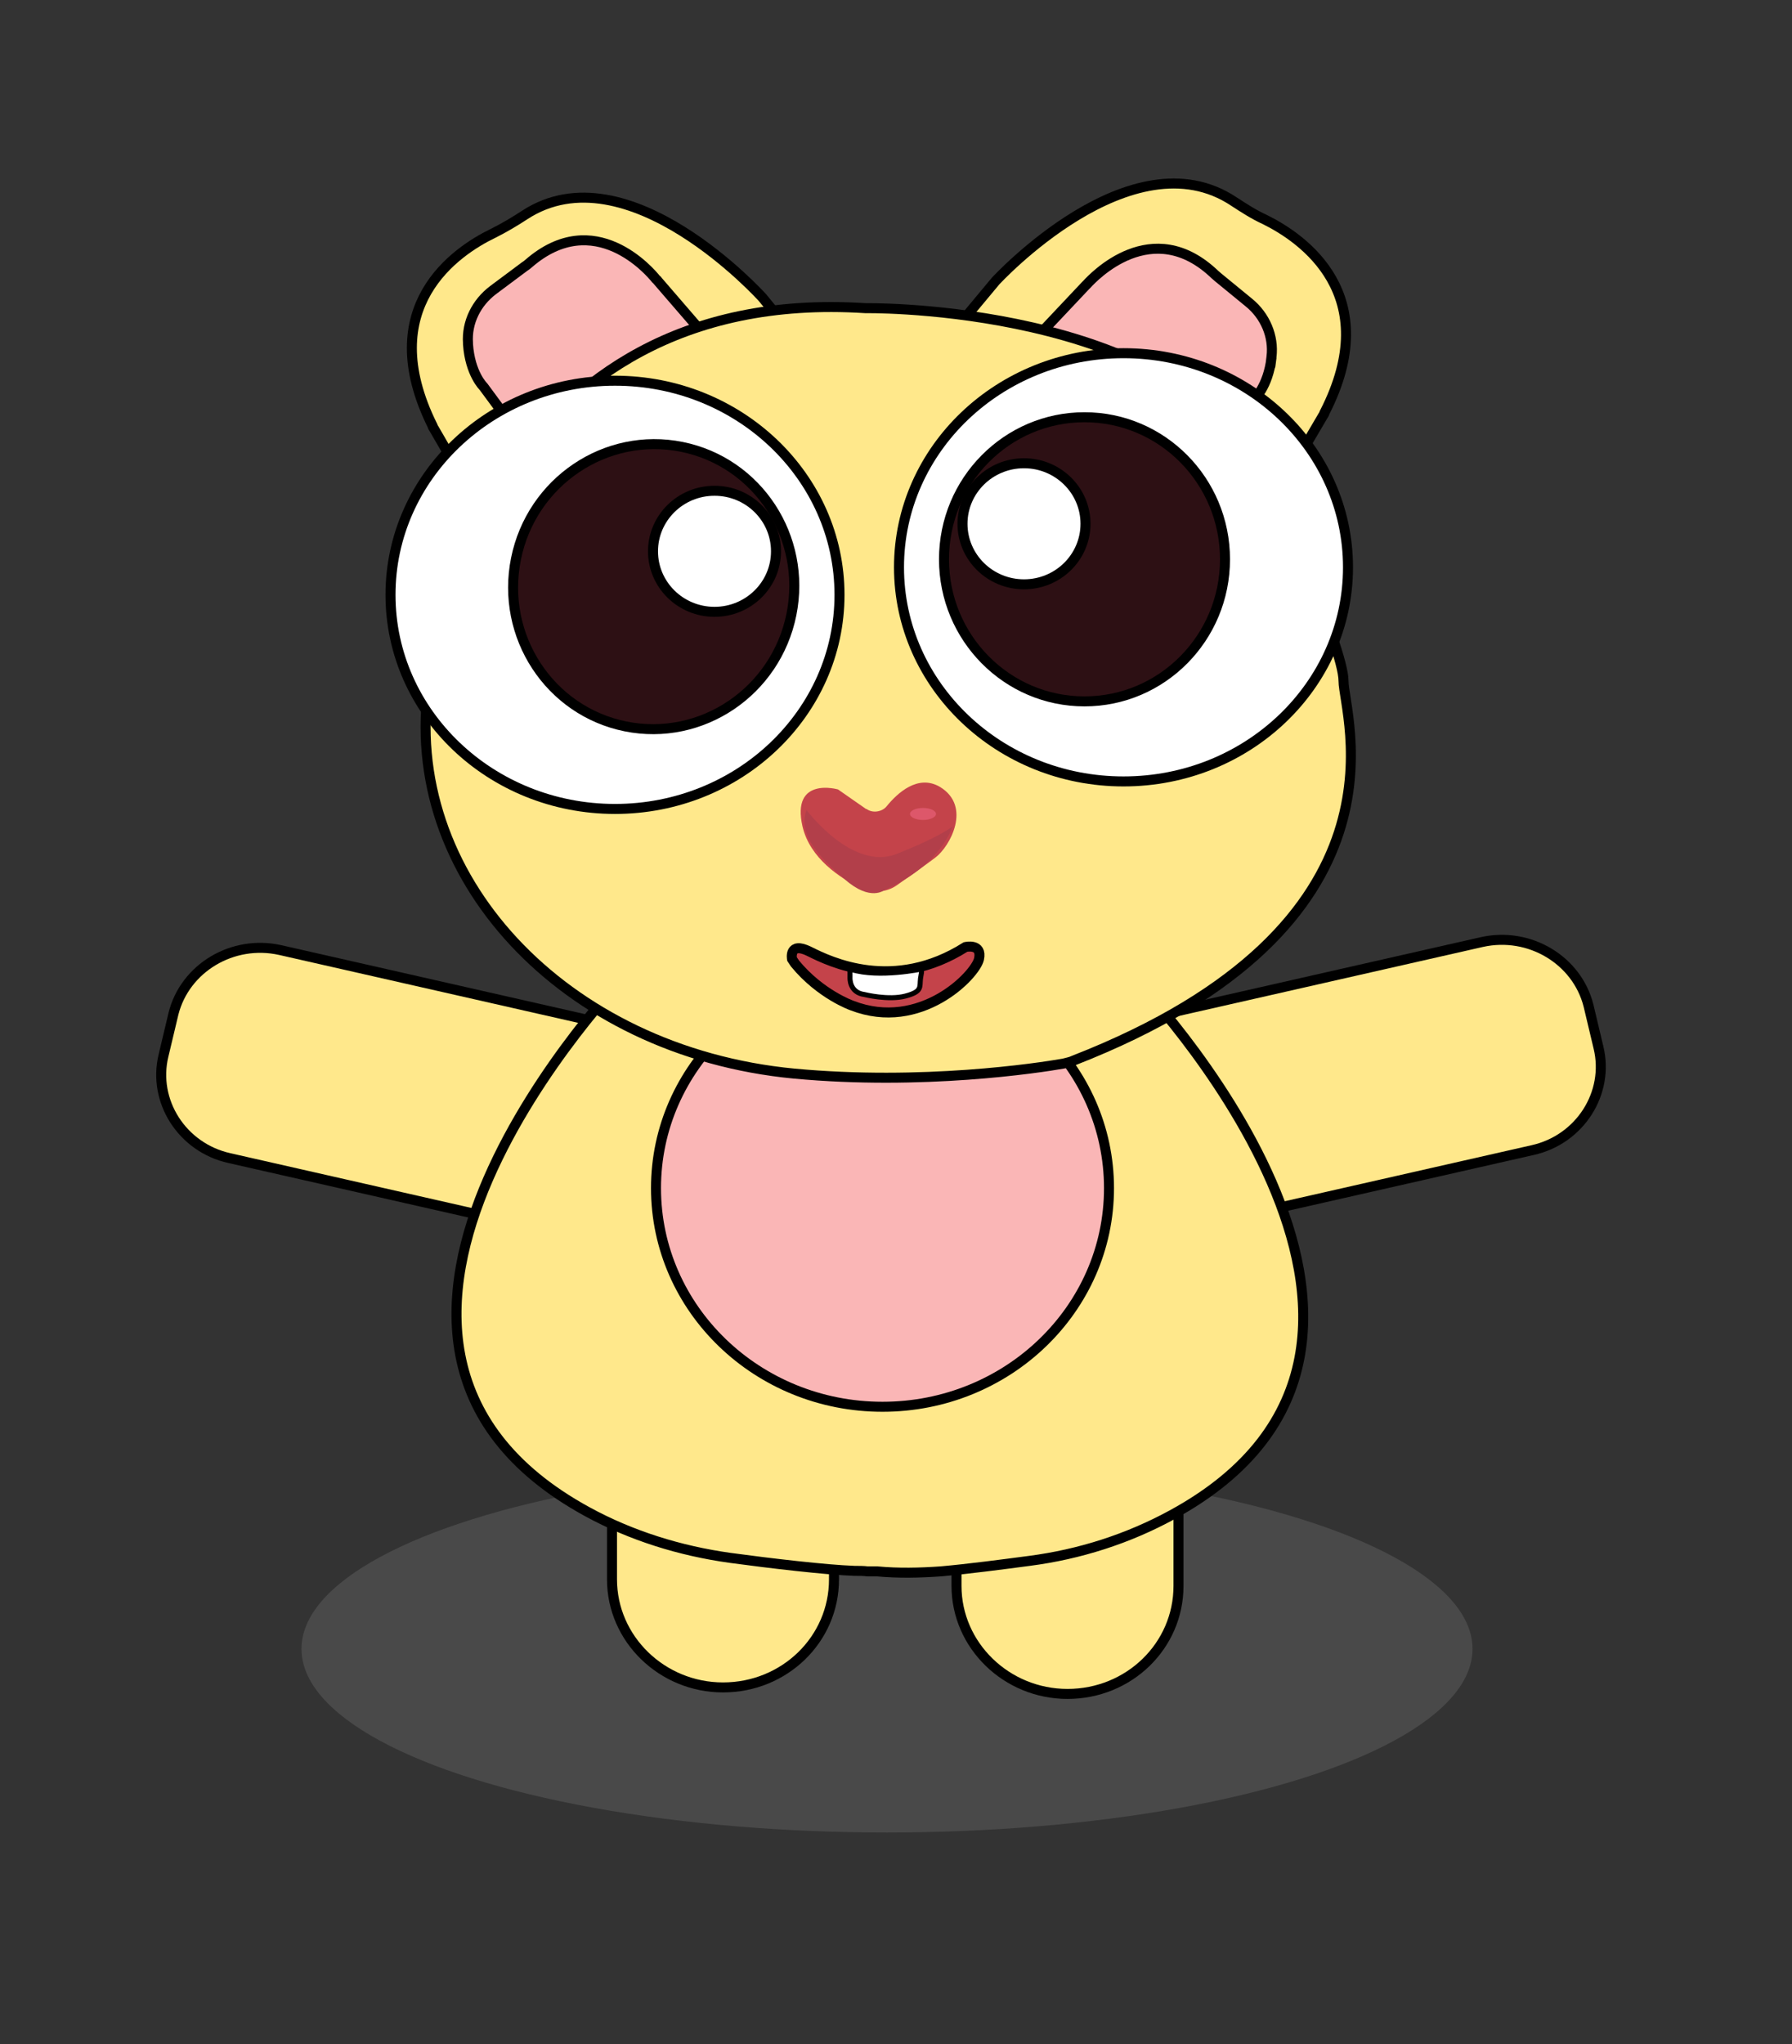 <?xml version="1.0" encoding="UTF-8"?>
<svg id="Layer_2" xmlns="http://www.w3.org/2000/svg" version="1.1" viewBox="0 0 358.4 408.6">
  <rect x="0" y="0" width="358.4" height="408.6" fill="#333333" stroke="none"/>
  <!-- Generator: Adobe Illustrator 29.3.1, SVG Export Plug-In . SVG Version: 2.1.0 Build 151)  -->
  <defs>
    <style>
      .st0 {
        opacity: .5;
      }

      .st0, .st1 {
        fill: #606060;
        isolation: isolate;
      }

      .st1 {
        opacity: 0;
      }

      .st2 {
        fill: #ffe88b;
      }

      .st2, .st3, .st4, .st5, .st6, .st7 {
        stroke: #000;
        stroke-miterlimit: 10;
      }

      .st2, .st4, .st5, .st6, .st7 {
        stroke-width: 2px;
      }

      .st8 {
        fill: #b23f4a;
      }

      .st3, .st4 {
        fill: #fff;
      }

      .st9, .st5 {
        fill: #c4434a;
      }

      .st10 {
        fill: #dd576a;
      }

      .st6 {
        fill: #2d1014;
      }

      .st7 {
        fill: #fab6b6;
      }
    </style>
  </defs>
  <ellipse class="st0" cx="177.4" cy="329.6" rx="117.1" ry="36.7"/>
  <path d="M177.5,280.9h-8.1v-3.4c0-3.3.4-6,1.2-8.3.8-2.3,1.8-4.4,2.9-6.3s2.3-3.8,3.5-5.8c1.1-2,2.1-4.3,2.9-7,.8-2.7,1.2-5.9,1.2-9.8s-1-8.5-2.9-10.6c-2-2.1-4.4-3.2-7.4-3.2s-4.8.6-6.2,1.8c-1.4,1.2-2.1,2.8-2.1,4.7s.2,2.4.7,3.1c.4.8.9,1.5,1.4,2.3.5.8.7,2,.7,3.6,0,2.6-.8,4.4-2.4,5.4-1.6,1-3.4,1.6-5.4,1.6s-5-.9-6.8-2.7c-1.8-1.8-2.7-4.4-2.7-7.8s1.1-6.6,3.3-9.3c2.2-2.7,5.3-4.7,9.3-6.2,4-1.5,8.5-2.2,13.7-2.2s8.7.6,12.8,1.8c4.1,1.2,7.4,3.2,10,5.9,2.6,2.8,3.9,6.5,3.9,11.3s-.8,7.6-2.4,10.6c-1.6,3-3.5,5.7-5.8,8-2.3,2.3-4.6,4.5-6.9,6.6-2.3,2-4.3,4.2-5.8,6.3-1.6,2.2-2.4,4.6-2.4,7.4v2ZM173.7,306.1c-3.4,0-6-.8-7.7-2.3-1.7-1.5-2.6-3.7-2.6-6.6s.8-5.2,2.5-6.9c1.7-1.7,4.2-2.6,7.7-2.6s5.8.9,7.6,2.6c1.7,1.7,2.6,4.1,2.5,7.1,0,3-.9,5.2-2.6,6.6-1.6,1.4-4.1,2.1-7.5,2.1Z"/>
  <g id="Layer_1-2">
    <g id="body">
      <path class="st2" d="M213.5,278.8h0c12.2,0,22.2,9.7,22.2,21.6v16.6c0,12-9.9,21.6-22.2,21.6h0c-12.2,0-22.2-9.7-22.2-21.6v-16.6c0-12,9.9-21.6,22.2-21.6Z"/>
      <path class="st1" d="M195.3,313s-3.5,22.3,9.4,22.3c0,0,13.8,3.8,19.7.5,5.9-3.3-4.9.9-10.8-8.6-5.9-9.5-3-19-3-19l-15.3,4.8h0Z"/>
      <path class="st2" d="M144.6,337.3h0c-12.2,0-22.2-9.7-22.2-21.6v-16.6c0-12,9.9-21.6,22.2-21.6h0c12.2,0,22.2,9.7,22.2,21.6v16.6c0,12-9.9,21.6-22.2,21.6Z"/>
      <path class="st1" d="M162.7,311.6s3.5,22.3-9.4,22.3c0,0-13.8,3.8-19.7.5-5.9-3.3,4.9.9,10.8-8.6,5.9-9.5,3-19,3-19l15.3,4.8h0Z"/>
      <g id="arm2">
        <path class="st2" d="M34.7,202.6l-2,8.4c-2.2,9.1,3.7,18.4,13.2,20.5l66.1,15c9.5,2.1,19-3.6,21.3-12.7l2-8.4c2.2-9.1-3.7-18.4-13.2-20.5l-66.1-15c-9.5-2.1-19,3.6-21.3,12.7Z"/>
        <path class="st1" d="M37.3,199s-2.8,25.7,41.5,29.5l30.2,2.4-5.3,9.5s-77.2-4.3-70.9-24.7c0,0,4.5-16.6,4.5-16.6Z"/>
      </g>
      <g id="arm1">
        <path class="st2" d="M317.7,201l2,8.4c2.2,9.1-3.7,18.4-13.2,20.5l-66.1,15c-9.5,2.1-19-3.6-21.3-12.7l-2-8.4c-2.2-9.1,3.7-18.4,13.2-20.5l66.1-15c9.5-2.1,19,3.6,21.3,12.7h0Z"/>
        <path class="st1" d="M315.2,197.4s2.8,25.7-41.5,29.5l-30.2,2.4,5.3,9.5s77.2-4.3,70.9-24.7l-4.5-16.6Z"/>
      </g>
      <path class="st2" d="M125.1,194.9s-70.7,72.9-7.6,107.3c8.8,4.8,18.5,7.8,28.5,9.2,8.1,1.1,19.2,2.4,24.9,2.6.9,0,1.8,0,2.6.1h1.9c4.3.4,8.5.3,12.8,0,5.6-.5,12.4-1.4,17.7-2.1,10-1.3,19.7-4.4,28.5-9.2,63.2-34.4-7.6-107.3-7.6-107.3-61.2-61.1-101.8-.5-101.8-.5Z"/>
      <path class="st1" d="M110,213.3s-19.7,96.5,51.2,95c0,0,79.3-.9,90.6-29,0,0,1.5-48.5-12.8-69.8,0,0,75,101.6-68.2,104.5,0,0-125.9-3.3-60.9-100.7h0Z"/>
    </g>
    <g id="belly">
      <ellipse id="stomach" class="st7" cx="176.5" cy="237.5" rx="45.3" ry="43.7"/>
      <path class="st1" d="M117.4,202.3s74.4,53.7,121.7,7.1l-14.3-21.4-102.9-7.1-4.4,21.4h0Z"/>
    </g>
    <g id="head">
      <path class="st2" d="M189.1,68.2l10-12s27.2-29.6,47.7-15.9c2,1.3,4,2.6,6.2,3.6,7.5,3.7,24,15,11.9,38.6,0,.2-.2.4-.3.6l-9.7,16.5"/>
      <path class="st2" d="M162.4,71.6l-9.9-12.1s-27-30-47.6-16.5c-2,1.3-4,2.5-6.2,3.6-7.5,3.6-24,14.7-12.2,38.5,0,.2.2.4.3.6l9.6,16.6"/>
      <path class="st7" d="M141,67.1l-9.5-11c0-.1-.2-.2-.3-.3-1.1-1.4-12.3-14.6-25.5-3.1-.2.2-.5.4-.8.6l-6.3,4.7c-3.3,2.5-5.3,6.4-5,10.6,0,0,0,.1,0,.2.4,5.9,3.1,8.5,3.1,8.5l12.1,16.4"/>
      <path class="st7" d="M207.1,67.7l10-10.6c.1-.1.2-.2.3-.3,1.2-1.3,13-14,25.6-1.9.2.2.5.4.7.6l6.1,5c3.2,2.6,5,6.7,4.5,10.8s0,.1,0,.2c-.7,5.9-3.5,8.3-3.5,8.3l-12.8,15.8"/>
      <path class="st2" d="M86.7,130.2s11.8-73.4,86.4-68.6c.2,0,.4,0,.6,0,4.5,0,64.9.5,80.5,35.7,0,0,14.5,32,14.5,38.8s15.5,48.8-54,75.9c-.6.3-1.3.4-2,.6-5.1.9-28.3,4.4-53.9,2-46.1-4.4-78.9-39.7-73-78.3l.9-6h0Z"/>
    </g>
    <g id="nose">
      <path class="st9" d="M173.3,161.7c1.2.9,3.1.6,4-.5,2.2-2.7,6.3-6.5,10.7-3.9,6.4,3.9,2,11.9-.9,14.1-1.7,1.3-5.2,3.8-7.8,5.6-2,1.4-4.9,1.6-7.2.5-4.1-2-10.1-5.9-11.6-12.3-2.3-10.1,7.1-7.4,7.1-7.4l5.6,3.9h0Z"/>
      <path class="st8" d="M161.2,161.8s9.2,12.4,18.1,8.9c8.9-3.5,11.2-5.5,11.2-5.5,0,0-2.1,7.6-13.6,12.7,0,0-2.8,2.4-7.9-2.1-5.1-4.4-9.5-8.9-7.7-13.9h0Z"/>
      <ellipse class="st10" cx="184.6" cy="162.7" rx="2.6" ry="1.2"/>
      <g id="mouth">
        <path class="st5" d="M158.4,191.7s-.7-3.6,3.5-1.5c4.2,2.1,16.8,8.2,31.2-.9,0,0,3.4-.8,2.7,2.4-.7,3.2-11.7,14.6-25.4,9.3,0,0-6.3-2.2-11.4-8.4l-.6-.9Z"/>
        <path class="st3" d="M170,195.4s-.2,3,2.9,3.4c0,0,4.8,1.2,8.2.3s2.8-1.8,3-3.5l.2-1.2v-.7c0,0-8.5,1.8-14,.1l-.3-.2v.3s0,1.4,0,1.4Z"/>
      </g>
    </g>
  </g>
  <g id="eyes">
    <g>
      <ellipse class="st4" cx="123" cy="118.9" rx="44.9" ry="42.8"/>
      <ellipse class="st6" cx="130.8" cy="117.3" rx="28.5" ry="28.1" transform="translate(-10.1 222.3) rotate(-78.6)"/>
      <ellipse class="st4" cx="142.9" cy="110.2" rx="12.3" ry="12.1"/>
    </g>
    <g>
      <ellipse class="st4" cx="224.7" cy="113.4" rx="44.9" ry="42.8"/>
      <ellipse class="st6" cx="216.9" cy="111.8" rx="28.1" ry="28.4"/>
      <ellipse class="st4" cx="204.8" cy="104.7" rx="12.3" ry="12.1"/>
    </g>
  </g>
</svg>